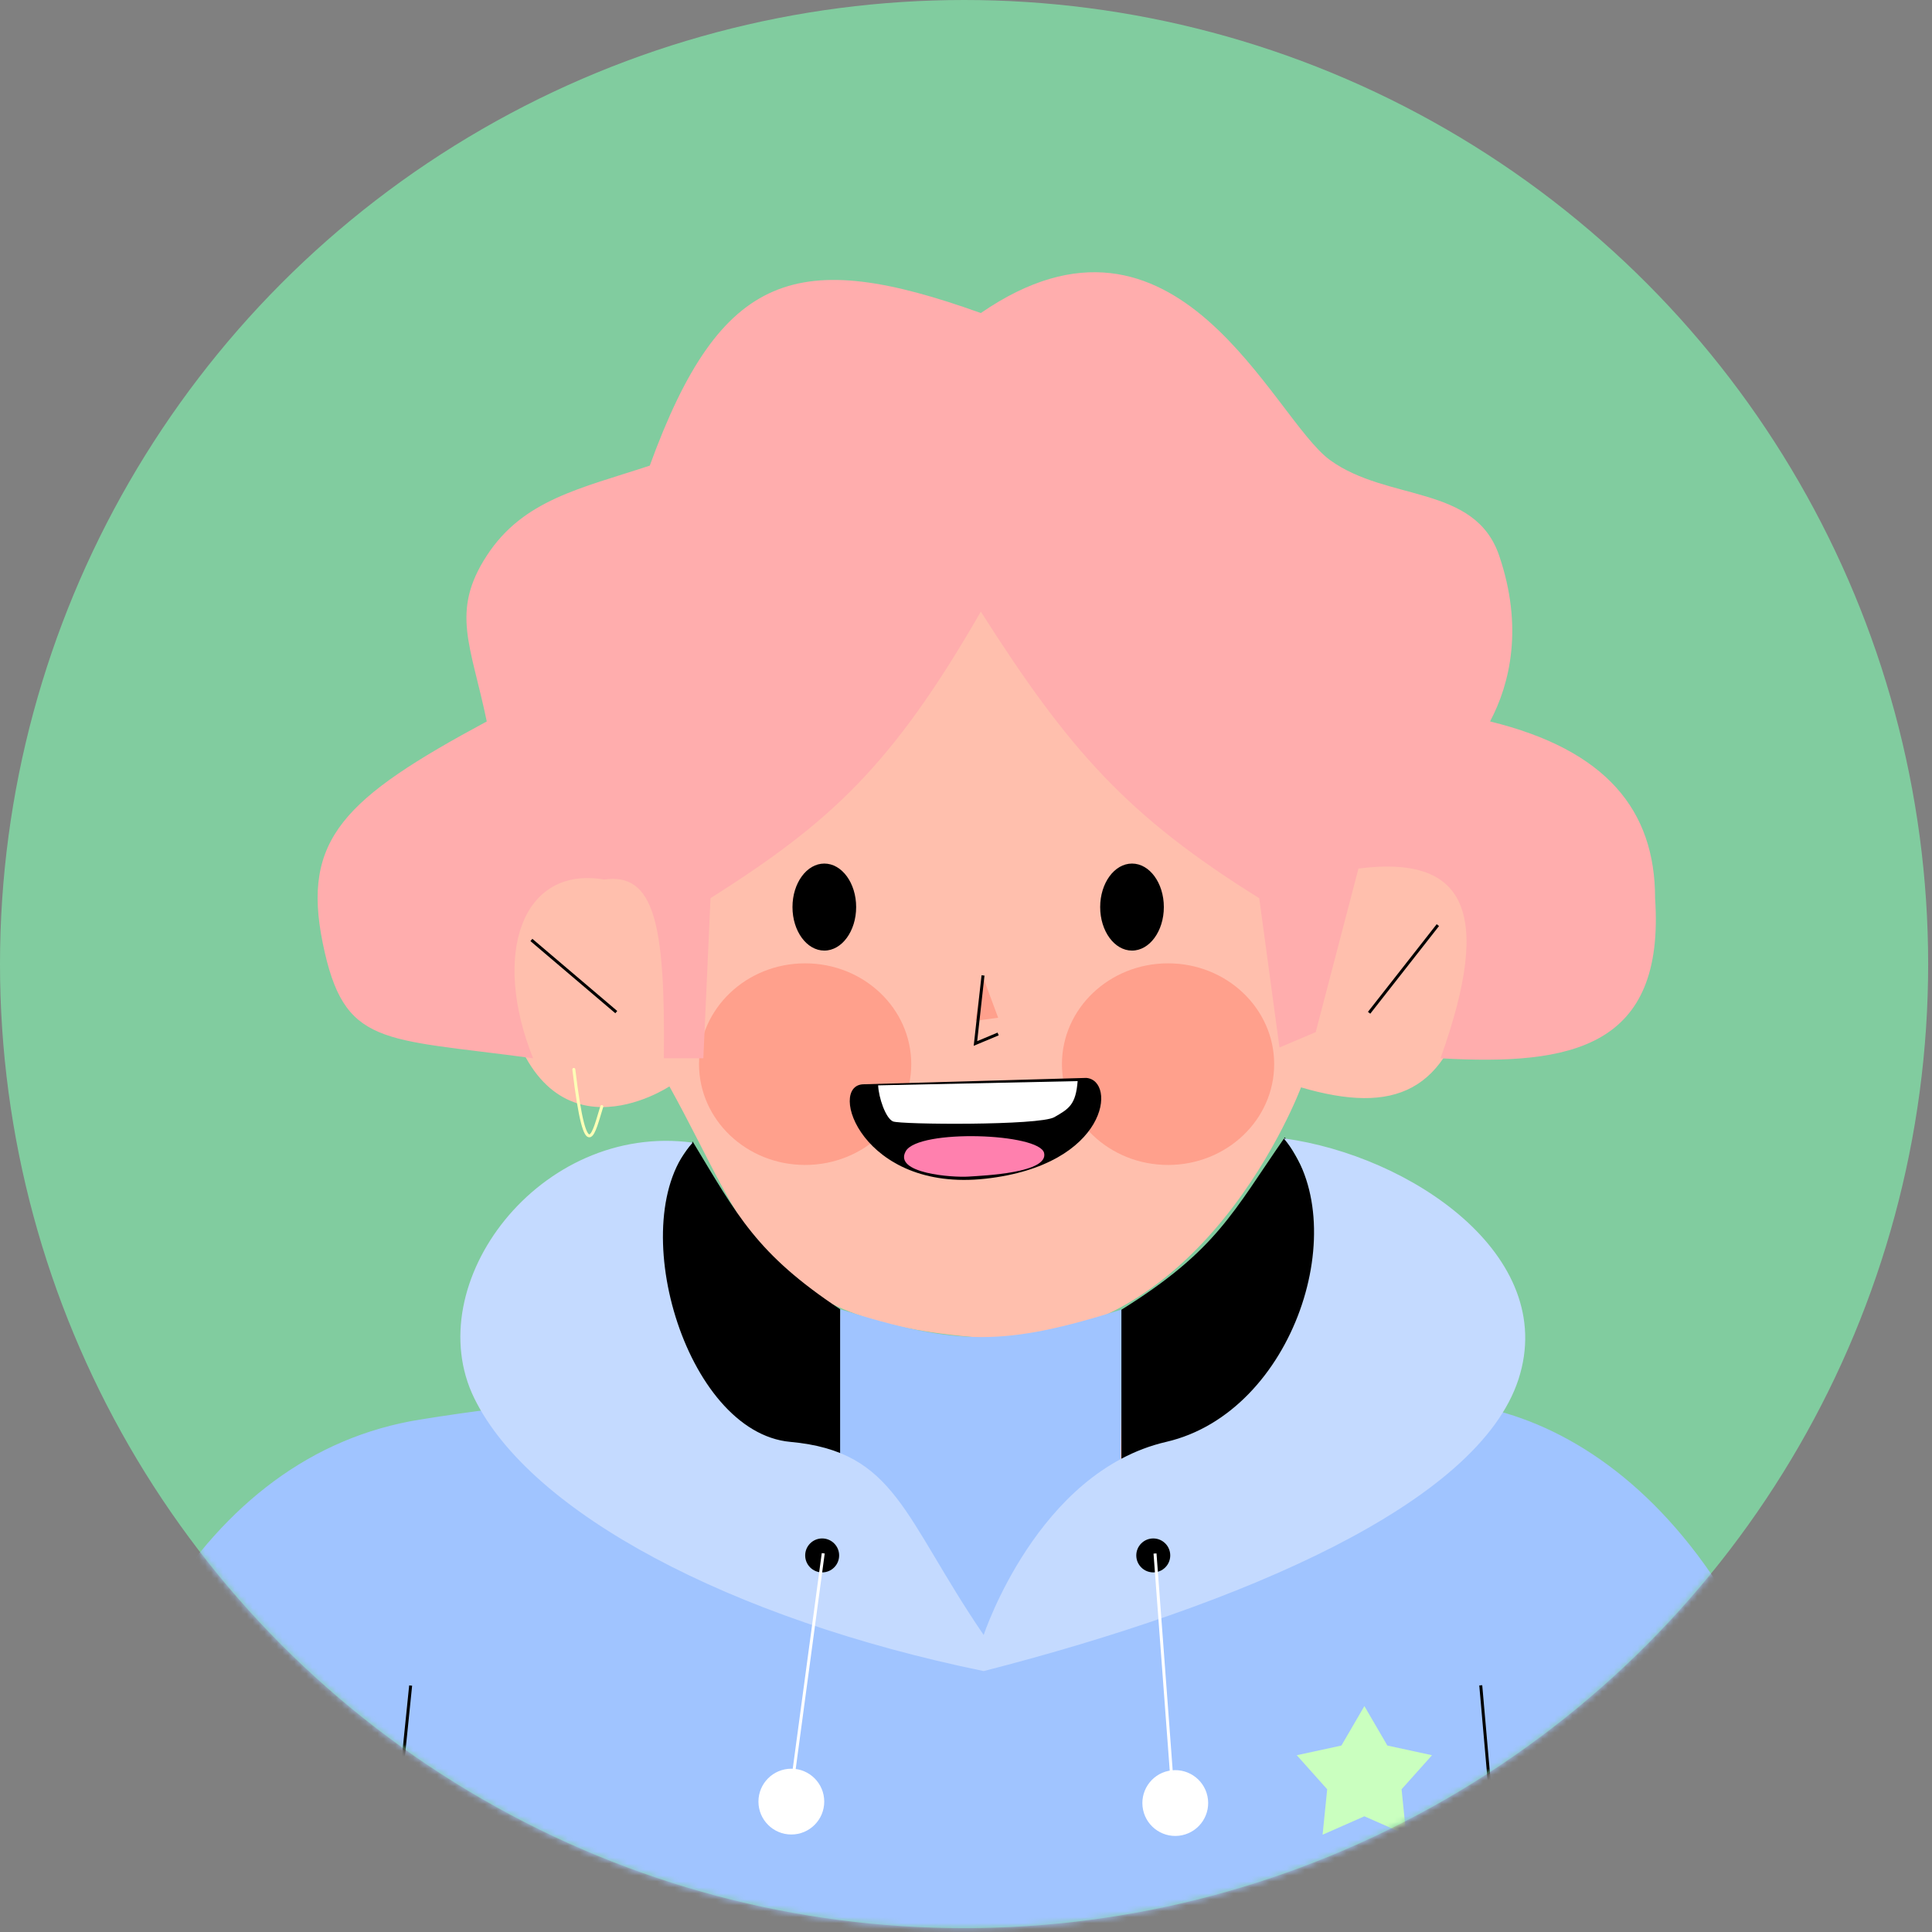 <svg width="325" height="325" viewBox="0 0 325 325" fill="none" xmlns="http://www.w3.org/2000/svg">
<rect x="0" y="0" width="325" height="325" fill="#808080" stroke="none"/>
<circle cx="162.177" cy="162.177" r="162.177" fill="#82FFB4" fill-opacity="0.6"/>
<mask id="mask0_1645_8326" style="mask-type:alpha" maskUnits="userSpaceOnUse" x="0" y="0" width="325" height="325">
<circle cx="162.178" cy="162.177" r="162.177" fill="#D9D9D9"/>
</mask>
<g mask="url(#mask0_1645_8326)">
<path d="M84.935 168.046C91.334 196.933 112.607 182.752 112.607 182.752C126.213 207.267 127.767 222.214 164.952 225.015C202.137 227.816 218.857 182.917 218.857 182.917C234.582 187.515 243.534 183.803 247.339 166.296C251.144 148.789 238.172 143.011 238.172 143.011C229.511 141.868 226.01 143.276 221.742 148.789C231.206 98.961 208.597 71.058 169.509 68.782C130.422 66.506 103.005 105.832 105.516 146.688C105.516 146.688 78.536 139.16 84.935 168.046Z" fill="#FFBFAD"/>
<path d="M141.191 270.138V221.324C162.613 227.468 171.132 229.159 190.798 221.324V267.919L167.31 274.747L141.191 270.138Z" fill="#FFBFAD"/>
<ellipse cx="138.666" cy="152.588" rx="5.355" ry="7.319" fill="black"/>
<ellipse cx="190.426" cy="152.588" rx="5.355" ry="7.319" fill="black"/>
<path d="M167.906 171.201L165.264 164.085L164.09 171.717L167.906 171.201Z" fill="#FFA08C"/>
<path d="M165.362 164.085L164.09 175.533L167.906 173.935" stroke="black" stroke-width="0.5"/>
<ellipse cx="135.44" cy="179.01" rx="17.85" ry="16.958" fill="#FFA08C"/>
<ellipse cx="196.49" cy="179.01" rx="17.85" ry="16.958" fill="#FFA08C"/>
<path d="M89.391 158.12L103.671 170.258" stroke="black" stroke-width="0.5"/>
<path d="M241.876 155.622L230.31 170.37" stroke="black" stroke-width="0.5"/>
<path d="M182.71 181.326L145.224 182.397C139.129 182.588 145.02 200.572 165.752 198.284C186.485 195.996 187.887 181.683 182.71 181.326Z" fill="black"/>
<path d="M175.638 193.957C174.864 190.608 154.515 189.894 152.373 193.642C150.231 197.391 160.234 198.105 162.911 197.926C165.589 197.748 176.412 197.306 175.638 193.957Z" fill="#FF80AE"/>
<path d="M150.221 188.646C148.971 188.111 147.797 184.592 147.722 182.577L181.281 181.863C180.966 185.816 179.852 186.504 177.353 187.932C174.854 189.36 151.47 189.182 150.221 188.646Z" fill="white"/>
<path d="M190.798 221.324C170.952 226.236 160.389 226.172 141.191 221.324V240.403L190.798 233.982V221.324Z" fill="#FFA08C"/>
<path d="M111.674 178.023C111.925 155.432 110.084 146.757 101.639 147.954C87.704 145.59 82.697 160.629 89.68 178.023C64.112 174.544 57.87 176.21 54.294 158.665C50.717 141.12 57.911 134.266 81.883 121.36C79.213 108.474 75.752 102.892 81.883 93.473C88.015 84.054 97.633 82.18 109.303 78.329C121.289 45.371 134.289 41.649 164.994 52.659C198.061 29.908 214.042 70.388 223.75 77.406C233.457 84.424 248.104 81.469 252.191 93.473C256.279 105.477 254.037 114.983 250.659 121.36C270.244 126.161 278.419 136.319 278.419 151.093C280.122 176.21 264.435 179.294 242.317 178.023C251.343 152.906 246.263 143.847 228.519 146.107L221.329 173.625L215.234 176.21L211.828 151.093C189.675 137.318 179.841 126.214 164.994 102.892C150.039 128.865 139.66 138.339 119.522 151.093L118.316 178.023H111.674Z" fill="#FFADAD"/>
<path d="M96.53 179.9C98.61 197.314 99.946 190.189 101.233 186.146" stroke="#FDFFB6" stroke-width="0.5" stroke-linecap="round"/>
<path d="M140.98 251.476L141.337 220.238C161.15 226.485 169.005 226.485 188.819 220.238L188.462 251.476C201.85 238.981 214.88 235.411 240.763 235.768C266.647 236.125 301.335 260.148 310.559 331.982H7.637C13.247 284.501 33.877 244.693 70.649 238.802C107.421 232.912 115.466 235.797 140.98 251.476Z" fill="#A0C4FF"/>
<path d="M141.325 252.19C107.223 230.658 100.203 214.085 116.523 192.034C124.064 204.513 127.242 210.895 141.325 220.237V252.19Z" fill="black"/>
<path d="M188.641 251.562C225.128 231.211 231.303 215.775 216.131 191.32C207.423 203.837 204.707 210.327 188.641 220.323L188.641 251.562Z" fill="black"/>
<path d="M132.947 242.552C115.157 240.931 104.754 204.912 116.525 192.214C90.8 188.739 70.331 215.955 79.792 235.234C89.253 254.512 122.866 272.347 165.474 281.109C209.153 269.9 248.657 252.905 255.44 232.02C262.223 211.135 237.194 194.356 215.952 191.5C227.911 205.602 217.815 237.554 196.177 242.552C174.538 247.55 165.474 275.04 165.474 275.04C151.955 255.243 150.737 244.173 132.947 242.552Z" fill="#C4DAFF"/>
<circle cx="138.304" cy="261.652" r="2.856" fill="black"/>
<circle cx="194.001" cy="261.652" r="2.856" fill="black"/>
<path d="M138.485 261.294L133.487 298.423" stroke="white" stroke-width="0.5"/>
<circle cx="133.119" cy="303.065" r="5.534" fill="white"/>
<path d="M194.296 261.331L197.084 298.691" stroke="white" stroke-width="0.5"/>
<circle cx="197.703" cy="303.307" r="5.534" transform="rotate(-11.935 197.703 303.307)" fill="white"/>
<path d="M229.516 286.998L233.383 293.636L240.891 295.262L235.772 300.99L236.546 308.633L229.516 305.535L222.487 308.633L223.26 300.99L218.142 295.262L225.65 293.636L229.516 286.998Z" fill="#CAFFBF"/>
<path d="M253.323 331.612L249.091 283.506" stroke="black" stroke-width="0.5"/>
<path d="M64.177 331.583L69.08 283.541" stroke="black" stroke-width="0.5"/>
</g>
</svg>

